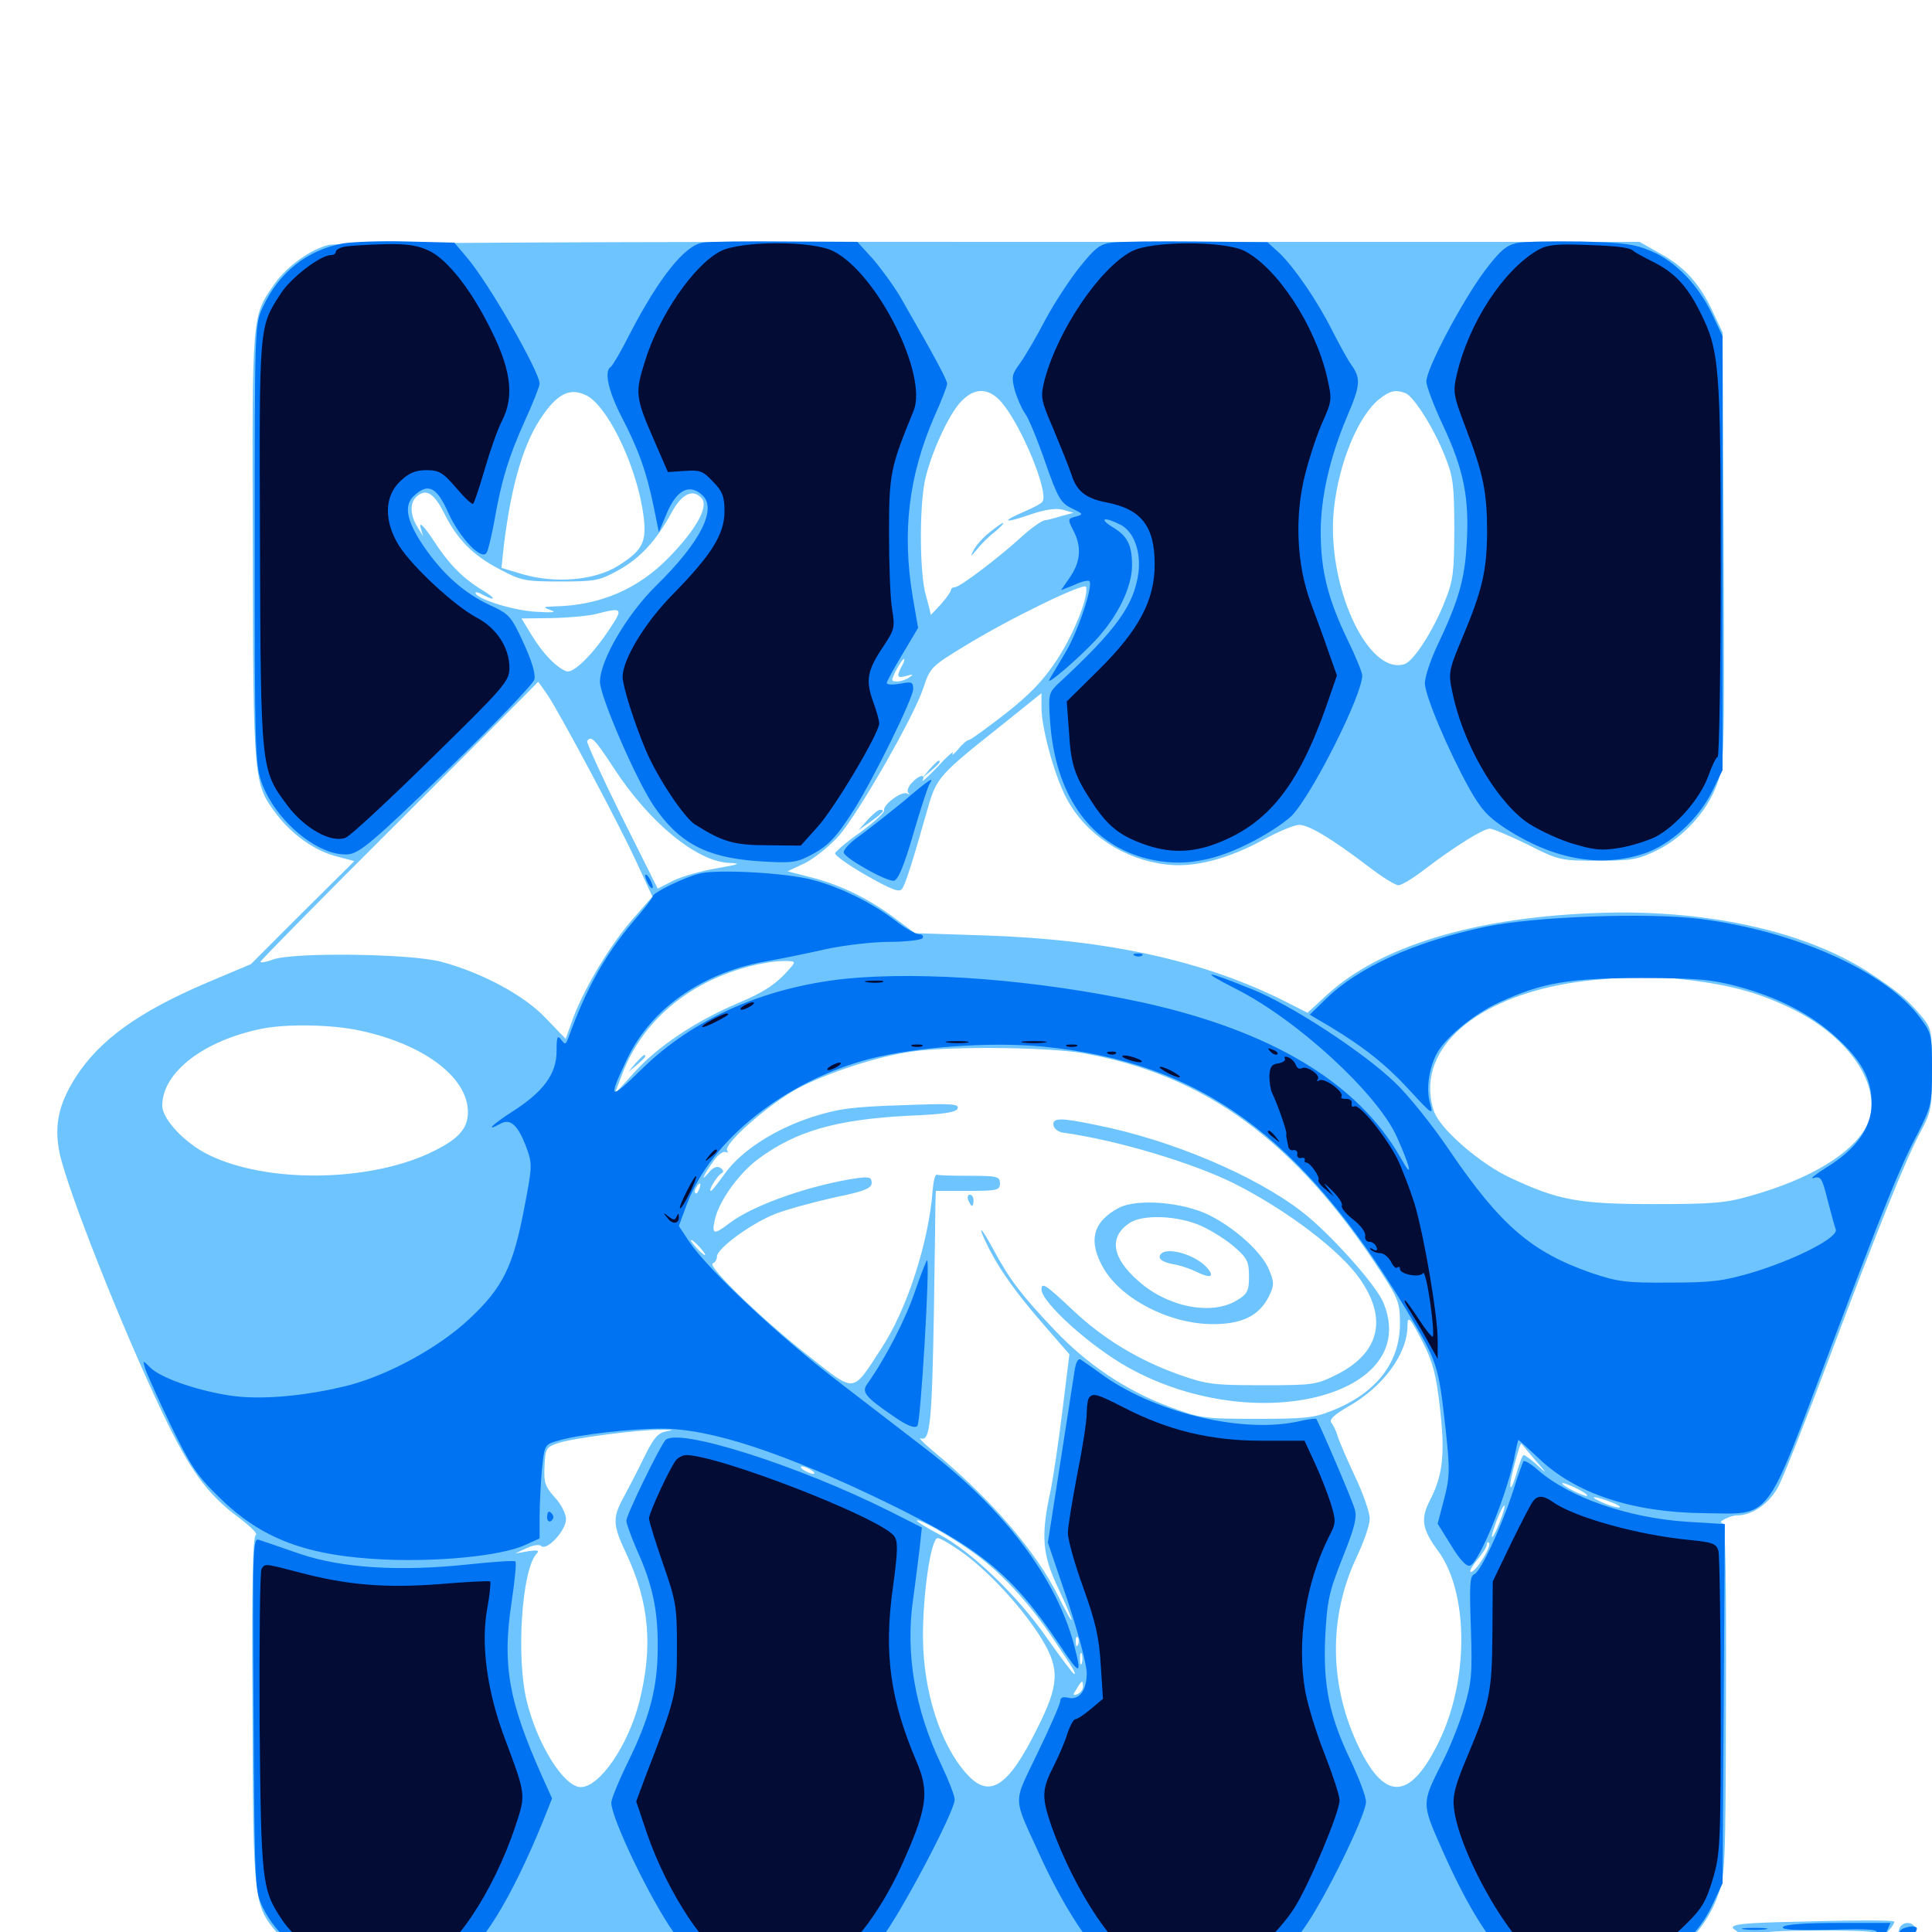 <svg xmlns="http://www.w3.org/2000/svg" viewBox="0 -1000 1000 1000">
	<path fill="#6dc4ff" d="M170.117 -873.242C160.547 -870.898 148.242 -861.914 141.992 -852.93C130.273 -835.938 130.469 -838.477 130.859 -716.992C131.055 -594.922 131.25 -594.336 143.164 -578.516C151.367 -567.773 163.281 -559.375 174.609 -556.641L183.398 -554.297L156.641 -527.734L129.883 -500.977L107.227 -491.406C71.875 -476.367 51.562 -461.719 39.258 -442.578C30.273 -428.516 27.93 -417.383 30.859 -403.125C34.961 -383.984 63.281 -312.305 84.18 -268.555C98.047 -239.453 107.031 -226.953 122.852 -215.039C129.492 -210.156 133.789 -205.859 132.422 -205.469C130.859 -204.883 130.273 -181.055 130.664 -114.844C131.055 -15.43 131.25 -13.867 143.75 0.781C147.461 5.078 155.078 10.938 160.742 13.867L171.094 18.75L512.695 18.359L854.492 17.773L862.5 13.477C873.633 7.422 883.594 -4.297 888.672 -17.578C892.969 -28.906 893.164 -30.859 893.359 -120.508C893.555 -182.617 893.164 -211.719 891.602 -211.719C888.086 -211.719 895.312 -215.625 899.023 -215.625C907.227 -215.625 916.211 -222.07 920.703 -231.055C923.242 -235.938 934.766 -265.039 946.289 -295.703C971.875 -363.867 986.719 -400.781 994.336 -414.648C999.609 -424.609 1000 -426.758 1000 -446.289C1000 -466.406 999.805 -467.578 994.727 -473.828C987.109 -482.812 983.203 -486.133 968.555 -495.898C934.961 -518.164 882.031 -529.883 824.219 -527.344C762.109 -524.805 713.867 -509.961 686.719 -484.961L676.758 -475.781L665.625 -481.445C623.438 -502.734 573.633 -513.672 509.766 -515.82L473.633 -516.992L463.867 -524.219C450.195 -534.57 435.547 -541.797 420.508 -545.703L407.617 -549.023L416.797 -553.32C421.68 -555.859 429.492 -562.109 434.18 -567.383C444.531 -579.297 473.242 -629.492 477.93 -643.945C481.445 -654.492 482.031 -655.078 499.023 -665.43C522.461 -679.883 561.328 -698.633 562.109 -696.289C563.672 -691.602 556.055 -672.266 547.266 -658.789C540.234 -648.047 533.398 -640.82 520.508 -630.664C510.938 -623.242 502.344 -616.992 501.562 -616.992C500.586 -616.992 498.047 -614.844 495.898 -612.109C493.555 -609.375 492.383 -608.594 493.164 -610.156C493.945 -611.719 490.43 -608.789 485.547 -603.32C480.469 -598.047 476.758 -594.727 477.539 -596.094C479.297 -599.609 475.586 -598.828 472.07 -594.922C470.117 -592.969 469.336 -590.625 470.117 -589.648C471.094 -588.867 470.703 -588.672 469.531 -589.258C466.797 -590.82 456.836 -583.398 457.617 -580.469C457.812 -579.297 452.344 -574.414 445.508 -569.336C438.477 -564.453 432.617 -559.375 432.227 -558.398C432.031 -557.227 439.258 -552.148 448.438 -546.875C461.914 -539.258 465.625 -537.891 466.992 -540.039C468.75 -542.773 472.07 -552.93 480.273 -581.836C484.766 -597.461 486.133 -599.023 518.164 -624.414L539.062 -641.211V-633.789C539.062 -622.852 546.094 -597.656 552.148 -586.523C562.109 -567.969 581.836 -555.078 603.711 -552.539C617.969 -550.781 635.352 -555.273 653.711 -565.234C661.523 -569.531 669.922 -573.047 672.461 -573.047C677.539 -573.047 689.453 -565.82 708.203 -551.562C715.234 -546.094 722.266 -541.797 723.828 -541.797C725.586 -541.797 731.836 -545.703 737.891 -550.391C752.734 -561.719 767.773 -571.094 771.094 -571.094C772.656 -571.094 781.445 -567.383 790.625 -562.891C806.836 -554.688 807.812 -554.492 826.953 -554.492C844.531 -554.492 847.852 -555.078 857.812 -559.961C871.484 -566.797 883.398 -579.688 888.672 -593.945C892.578 -604.492 892.578 -607.812 892.188 -716.406L891.602 -827.93L886.523 -838.672C879.883 -853.125 871.68 -862.109 858.984 -868.945L848.633 -874.805H512.695C323.633 -875 173.828 -874.219 170.117 -873.242ZM303.125 -795.508C313.672 -790.82 328.125 -761.914 332.422 -737.305C335.352 -720.117 333.594 -715.625 319.727 -707.031C307.812 -699.609 287.5 -697.852 270.703 -702.734L259.57 -706.055L260.742 -717.188C264.648 -749.609 271.289 -771.875 281.445 -785.742C289.062 -796.484 295.312 -799.219 303.125 -795.508ZM518.555 -791.602C528.906 -779.297 542.773 -745.508 539.648 -740.43C539.062 -739.453 534.766 -737.109 530.078 -735.156C517.773 -729.883 519.531 -728.906 533.008 -733.594C541.016 -736.328 546.484 -737.109 550.195 -736.133L555.664 -734.57L549.805 -733.008C546.68 -732.031 542.383 -730.859 540.625 -730.664C538.867 -730.273 533.594 -726.562 528.906 -722.266C517.188 -711.523 496.875 -696.094 494.336 -696.094C493.164 -696.094 492.188 -695.312 492.188 -694.531C492.188 -693.75 489.844 -690.43 486.914 -687.109C483.789 -683.789 481.641 -681.445 481.641 -681.836C481.836 -682.227 480.664 -686.719 479.297 -691.602C475.977 -702.539 475.781 -736.719 478.711 -751.172C481.641 -764.844 491.016 -785.547 497.461 -792.188C504.492 -799.609 511.914 -799.414 518.555 -791.602ZM727.539 -796.484C731.836 -794.727 742.578 -777.734 748.047 -763.477C752.148 -753.32 752.734 -748.438 752.734 -726.367C752.734 -704.297 752.148 -699.414 748.047 -689.258C742.188 -674.023 731.641 -657.617 726.953 -656.25C707.812 -650.195 686.328 -697.656 690.43 -736.523C692.969 -760.547 703.125 -784.961 714.062 -793.555C719.531 -797.852 722.266 -798.438 727.539 -796.484ZM229.688 -734.766C236.523 -720.898 244.727 -712.5 258.789 -705.273C269.727 -699.414 271.875 -699.023 290.039 -699.023C308.008 -699.023 310.352 -699.414 320.117 -704.883C331.445 -711.133 339.648 -720.117 347.656 -734.766C352.93 -744.531 358.789 -747.266 363.281 -741.992C366.797 -737.695 360.352 -725.977 346.289 -711.523C330.273 -695.117 310.938 -686.719 287.305 -686.133C280.859 -685.938 280.664 -685.742 285.156 -684.18C288.477 -683.008 285.938 -682.812 276.758 -683.398C264.844 -684.18 246.094 -690.234 246.094 -693.164C246.094 -693.75 247.852 -693.359 249.805 -692.188C256.836 -688.477 256.836 -690.234 250 -694.336C239.648 -700.586 232.617 -707.617 224.219 -720.508C219.727 -727.344 216.992 -730.078 217.578 -727.344L218.945 -722.461L216.016 -727.344C212.305 -733.203 212.109 -739.453 215.234 -742.578C220.117 -747.461 224.414 -745.117 229.688 -734.766ZM316.016 -675.195C306.836 -661.133 296.875 -651.367 293.164 -652.539C288.086 -654.492 281.445 -661.133 275.391 -670.898L269.922 -679.883L285.742 -680.078C294.531 -680.273 304.883 -681.25 308.594 -682.227C322.07 -685.742 322.656 -685.156 316.016 -675.195ZM466.797 -655.273C463.867 -649.609 464.258 -648.828 469.336 -650.195C472.656 -651.172 473.047 -650.977 470.703 -649.414C469.141 -648.242 466.211 -647.266 464.258 -647.266C461.133 -647.266 461.133 -647.656 463.867 -653.125C465.625 -656.445 467.383 -658.984 467.969 -658.984C468.359 -658.984 467.969 -657.227 466.797 -655.273ZM283.594 -640.039C290.82 -628.906 319.922 -574.414 329.297 -554.102L337.695 -535.938L327.93 -524.805C316.211 -511.523 302.93 -489.453 296.875 -473.633L292.773 -462.305L282.617 -472.852C271.484 -484.766 249.609 -496.484 228.516 -502.148C212.891 -506.445 151.562 -507.227 141.211 -503.32C137.695 -501.953 134.766 -501.562 134.766 -502.148C134.766 -502.734 166.992 -535.547 206.641 -575C246.094 -614.453 278.516 -646.875 278.516 -647.07C278.711 -647.07 280.859 -643.945 283.594 -640.039ZM317.383 -602.93C335.938 -574.219 360.938 -553.711 377.93 -553.32C383.984 -553.125 382.422 -552.539 371.094 -550.586C362.891 -549.219 352.734 -546.289 348.438 -544.141L340.43 -540.039L321.68 -577.539C311.523 -598.047 303.516 -615.625 303.906 -616.406C305.859 -619.531 307.812 -617.578 317.383 -602.93ZM409.766 -499.805C402.344 -491.016 396.289 -486.719 381.25 -480.469C359.961 -471.289 340.625 -458.594 328.125 -444.727L318.164 -433.789L322.07 -444.141C332.422 -471.289 355.859 -491.211 387.109 -499.609C392.773 -501.172 400.781 -502.539 404.883 -502.539C411.328 -502.734 411.914 -502.344 409.766 -499.805ZM872.07 -492.969C895.898 -490.234 910.352 -486.133 927.344 -477.93C958.594 -462.695 975.586 -435.742 966.016 -416.992C958.594 -402.93 937.109 -389.844 906.836 -381.25C893.555 -377.344 886.914 -376.758 856.445 -376.758C816.992 -376.758 806.641 -378.711 781.641 -390.43C766.992 -397.266 747.852 -413.477 742.969 -423.047C741.406 -425.977 740.234 -432.031 740.234 -436.523C740.234 -465.234 774.609 -487.891 825.195 -492.773C850.195 -495.117 852.539 -495.117 872.07 -492.969ZM186.133 -466.602C219.336 -459.57 242.188 -442.383 242.188 -424.414C242.188 -415.43 236.914 -409.961 221.875 -402.93C189.453 -388.086 137.891 -387.695 108.203 -402.148C95.703 -408.203 83.984 -420.703 83.984 -427.734C83.984 -444.922 105.469 -461.523 135.742 -467.578C148.438 -470.117 171.875 -469.727 186.133 -466.602ZM560.547 -454.883C623.633 -443.75 670.703 -409.375 714.648 -341.797C723.828 -327.734 724.609 -325.586 724.609 -314.844C724.609 -294.727 712.305 -278.906 689.648 -269.922C680.078 -266.016 675.195 -265.625 650.391 -265.625C623.047 -265.625 621.484 -265.82 604.688 -272.07C582.617 -280.469 562.695 -293.75 545.703 -311.719C528.711 -329.688 522.852 -337.305 514.453 -352.734C507.227 -366.211 505.273 -366.992 511.914 -353.711C518.164 -341.602 526.367 -330.273 540.625 -313.867L553.516 -299.023L550 -270.508C548.047 -254.883 545.312 -235.938 543.75 -228.32C538.672 -205.078 539.453 -195.312 547.656 -178.125C551.562 -169.922 554.688 -162.5 554.688 -161.523C554.492 -160.742 551.562 -166.211 547.852 -173.633C536.328 -196.875 513.086 -224.023 482.422 -249.414C477.539 -253.516 475 -256.25 476.758 -255.469C481.445 -253.906 482.422 -264.453 483.398 -322.07C483.789 -349.023 484.18 -373.828 484.18 -377.344L484.375 -383.594H500.977C516.211 -383.594 517.578 -383.984 517.578 -387.5C517.578 -391.016 516.211 -391.406 501.953 -391.406C493.359 -391.406 485.742 -391.602 484.961 -391.992C483.984 -392.188 483.203 -388.867 482.812 -384.57C480.859 -357.422 469.531 -322.07 455.859 -301.562C441.016 -278.711 442.969 -278.906 418.945 -297.852C395.117 -316.406 365.625 -344.922 368.945 -346.094C370.117 -346.484 371.094 -348.047 371.094 -349.609C371.094 -353.906 389.453 -367.188 401.758 -371.875C408.008 -374.219 421.68 -377.93 432.227 -380.273C447.461 -383.398 451.172 -384.961 451.172 -387.695C451.172 -390.625 450 -391.016 443.945 -390.234C419.727 -386.719 390.039 -376.367 377.734 -366.992C369.531 -360.742 368.359 -360.938 369.922 -368.359C371.875 -377.93 382.227 -392.578 392.578 -400.195C412.109 -414.648 433.008 -420.508 469.531 -422.461C488.672 -423.242 495.117 -424.219 495.703 -426.367C496.484 -428.711 491.797 -428.906 466.602 -427.93C441.406 -427.148 433.984 -426.172 420.508 -421.875C401.172 -415.625 383.789 -404.492 375.195 -392.578C371.68 -387.695 368.555 -383.594 367.969 -383.594C366.406 -383.594 370.898 -391.016 373.242 -392.578C374.805 -393.359 374.609 -394.336 372.852 -395.508C371.094 -396.68 368.945 -395.703 366.602 -392.773C362.109 -387.5 364.453 -392.188 369.727 -399.609C371.875 -402.539 374.609 -404.297 375.586 -403.711C376.758 -403.125 376.953 -403.516 376.367 -404.492C374.219 -407.812 398.438 -428.906 413.086 -436.719C428.711 -444.922 454.688 -453.32 471.68 -455.664C491.602 -458.594 542.383 -458.008 560.547 -454.883ZM361.914 -384.57C361.328 -382.812 360.352 -381.836 359.961 -382.422C359.375 -383.008 359.57 -384.18 360.352 -385.352C362.109 -388.477 363.281 -387.891 361.914 -384.57ZM362.305 -354.297C364.258 -352.148 365.43 -350.391 364.844 -350.391C364.258 -350.391 362.305 -352.148 360.352 -354.297C358.398 -356.445 357.227 -358.203 357.812 -358.203C358.398 -358.203 360.352 -356.445 362.305 -354.297ZM736.523 -305.078C741.602 -295.312 743.359 -288.477 745.312 -271.289C748.047 -247.461 746.875 -236.328 740.039 -223.242C735.156 -213.672 736.133 -208.398 744.336 -197.266C760.156 -175.781 760.352 -131.055 745.117 -99.219C730.273 -68.359 717.188 -67.188 703.516 -95.312C687.891 -127.344 687.5 -162.891 702.148 -193.945C705.859 -201.758 708.984 -210.742 708.984 -213.867C708.984 -216.992 705.664 -226.758 701.367 -235.742C697.266 -244.531 693.164 -253.906 692.383 -256.641C691.602 -259.375 690.039 -262.5 689.062 -263.672C687.891 -265.234 690.625 -267.773 697.656 -271.875C715.82 -282.031 728.516 -299.219 728.516 -313.867C728.516 -319.531 730.078 -317.773 736.523 -305.078ZM345.117 -259.18C340.625 -258.398 338.477 -256.055 333.203 -245.312C329.688 -238.086 324.805 -228.711 322.461 -224.414C316.992 -214.258 317.188 -210.547 324.219 -195.703C336.133 -170.312 338.086 -147.656 330.859 -118.945C325 -96.289 310.352 -75 300.586 -75C291.797 -75 277.734 -97.656 272.461 -120.312C267.188 -142.969 270.117 -186.328 277.344 -195.312C279.492 -197.656 278.711 -197.852 273.242 -197.07L266.602 -195.898L272.461 -198.633C275.781 -200.195 279.102 -200.781 280.078 -199.805C283.008 -197.07 292.969 -207.812 292.969 -213.672C292.969 -216.406 290.43 -221.484 287.109 -225C282.031 -230.664 281.445 -232.812 281.836 -241.016C282.227 -250.195 282.617 -250.977 289.062 -253.125C296.875 -255.664 331.055 -260.156 342.773 -259.961C348.438 -259.961 349.023 -259.766 345.117 -259.18ZM360.742 -257.422C361.523 -258.008 360.352 -258.594 358.203 -258.398C356.055 -258.398 355.469 -257.812 357.031 -257.227C358.398 -256.641 360.156 -256.836 360.742 -257.422ZM374.023 -254.688C371.875 -255.664 368.359 -256.25 366.211 -256.25C363.086 -256.25 363.281 -255.859 367.188 -254.688C373.828 -252.539 378.906 -252.539 374.023 -254.688ZM384.18 -251.562C384.961 -252.148 383.789 -252.734 381.641 -252.539C379.492 -252.539 378.906 -251.953 380.469 -251.367C381.836 -250.781 383.594 -250.977 384.18 -251.562ZM794.922 -243.945C800.977 -236.914 801.172 -236.719 795.703 -241.602C792.578 -244.531 789.258 -246.875 788.672 -246.875C788.086 -246.875 786.523 -242.969 785.156 -238.086C782.031 -226.758 780.273 -227.93 783.203 -239.258C785.938 -250 787.109 -253.516 787.695 -252.539C787.891 -252.148 791.211 -248.242 794.922 -243.945ZM419.922 -239.062C421.484 -238.086 422.07 -237.109 420.898 -237.109C419.922 -237.109 417.578 -238.086 416.016 -239.062C414.453 -240.039 414.062 -241.016 415.039 -241.016C416.211 -241.016 418.359 -240.039 419.922 -239.062ZM821.484 -225.781C820.508 -225 808.594 -230.859 808.594 -232.227C808.594 -232.812 811.719 -231.641 815.43 -229.883C819.141 -228.125 821.875 -226.367 821.484 -225.781ZM455.078 -223.438C453.516 -224.414 451.367 -225.391 450.195 -225.391C449.219 -225.391 449.609 -224.414 451.172 -223.438C452.734 -222.461 455.078 -221.484 456.055 -221.484C457.227 -221.484 456.641 -222.461 455.078 -223.438ZM833.984 -222.461C837.695 -221.094 839.453 -219.727 837.891 -219.727C836.328 -219.727 832.422 -220.898 829.102 -222.461C821.484 -225.781 825 -225.977 833.984 -222.461ZM776.172 -211.914C774.414 -207.422 772.656 -204.102 772.266 -204.492C771.875 -204.883 773.047 -208.789 774.805 -213.281C776.562 -217.773 778.32 -221.094 778.711 -220.703C779.102 -220.312 777.93 -216.406 776.172 -211.914ZM847.07 -218.359C847.852 -218.945 846.68 -219.531 844.531 -219.336C842.383 -219.336 841.797 -218.75 843.359 -218.164C844.727 -217.578 846.484 -217.773 847.07 -218.359ZM858.008 -216.211C859.18 -216.797 857.812 -217.188 854.492 -217.188C851.367 -217.188 850.195 -216.797 852.148 -216.211C853.906 -215.82 856.641 -215.82 858.008 -216.211ZM872.656 -214.258C874.414 -214.844 872.461 -215.234 868.164 -215.039C863.867 -215.039 862.305 -214.648 864.844 -214.258C867.188 -213.867 870.703 -213.867 872.656 -214.258ZM503.125 -196.875C517.578 -186.719 532.227 -170.898 544.727 -152.344C556.055 -135.547 557.227 -133.594 555.859 -133.594C555.469 -133.594 549.219 -141.797 542.188 -151.758C527.148 -173.633 503.125 -196.68 486.719 -205.469C480.078 -208.984 474.609 -212.305 474.609 -212.891C474.609 -214.648 491.406 -205.273 503.125 -196.875ZM885.352 -212.305C886.523 -212.891 885.547 -213.281 882.812 -213.281C880.078 -213.281 879.102 -212.891 880.469 -212.305C881.641 -211.914 883.984 -211.914 885.352 -212.305ZM499.414 -195.508C513.086 -185.352 530.078 -166.602 539.258 -151.562C548.633 -136.133 548.242 -127.93 536.914 -105.469C521.68 -74.609 511.914 -68.555 500 -82.227C486.523 -97.461 477.93 -124.805 477.734 -152.148C477.539 -174.414 481.836 -203.906 485.352 -203.906C486.719 -203.906 492.969 -200.195 499.414 -195.508ZM767.578 -193.359C765.234 -189.453 762.5 -186.328 761.328 -186.328C760.352 -186.328 761.719 -189.062 764.453 -192.383C767.188 -195.703 769.531 -199.219 769.531 -200.391C769.531 -201.562 770.117 -202.148 770.703 -201.367C771.484 -200.781 769.922 -197.07 767.578 -193.359ZM165.43 -194.922C166.211 -195.508 165.039 -196.094 162.891 -195.898C160.742 -195.898 160.156 -195.312 161.719 -194.727C163.086 -194.141 164.844 -194.336 165.43 -194.922ZM174.414 -192.773C175.586 -193.359 174.609 -193.75 171.875 -193.75C169.141 -193.75 168.164 -193.359 169.531 -192.773C170.703 -192.383 173.047 -192.383 174.414 -192.773ZM252.539 -192.773C253.711 -193.359 252.734 -193.75 250 -193.75C247.266 -193.75 246.289 -193.359 247.656 -192.773C248.828 -192.383 251.172 -192.383 252.539 -192.773ZM188.086 -190.82C189.258 -191.406 187.891 -191.797 184.57 -191.797C181.445 -191.797 180.273 -191.406 182.227 -190.82C183.984 -190.43 186.719 -190.43 188.086 -190.82ZM236.914 -190.82C238.086 -191.406 236.719 -191.797 233.398 -191.797C230.273 -191.797 229.102 -191.406 231.055 -190.82C232.812 -190.43 235.547 -190.43 236.914 -190.82ZM211.523 -188.867C212.695 -189.453 211.719 -189.844 208.984 -189.844C206.25 -189.844 205.273 -189.453 206.641 -188.867C207.812 -188.477 210.156 -188.477 211.523 -188.867ZM558.008 -148.828C557.422 -147.266 556.836 -147.852 556.836 -150C556.641 -152.148 557.227 -153.32 557.812 -152.539C558.398 -151.953 558.594 -150.195 558.008 -148.828ZM559.961 -139.062C559.375 -137.695 558.984 -138.672 558.984 -141.406C558.984 -144.141 559.375 -145.117 559.961 -143.945C560.352 -142.578 560.352 -140.234 559.961 -139.062ZM560.547 -126.953C560.547 -125.391 559.18 -123.828 557.617 -123.047C555.273 -122.266 555.078 -122.656 557.227 -125.781C559.961 -130.469 560.547 -130.664 560.547 -126.953ZM511.914 -724.219C508.398 -721.484 504.883 -717.188 503.711 -714.844C502.148 -711.523 502.344 -711.719 505.664 -715.625C507.812 -718.359 511.914 -722.461 515.039 -724.805C517.969 -727.344 519.922 -729.297 519.141 -729.297C518.555 -729.297 515.234 -726.953 511.914 -724.219ZM328.906 -449.609L325.195 -445.117L329.688 -448.828C333.789 -452.344 334.961 -453.906 333.398 -453.906C333.008 -453.906 331.055 -451.953 328.906 -449.609ZM545.312 -417.383C545.703 -415.625 548.047 -413.867 550.781 -413.672C578.516 -409.766 617.578 -398.047 639.062 -387.305C666.406 -373.438 693.945 -352.539 704.102 -337.695C718.164 -317.383 714.062 -300 692.578 -288.867C681.25 -283.203 680.273 -283.008 653.516 -283.008C628.32 -283.008 624.609 -283.398 610.352 -288.477C589.453 -295.898 570.898 -307.031 554.883 -322.266C541.406 -334.961 539.062 -336.523 539.062 -332.617C539.062 -325.977 564.258 -303.125 583.984 -292.188C649.805 -255.469 736.133 -277.539 716.016 -325.781C712.305 -334.961 687.891 -362.109 673.828 -372.852C649.609 -391.602 606.25 -409.961 567.969 -417.578C548.438 -421.68 544.531 -421.484 545.312 -417.383ZM501.172 -378.711C501.953 -377.148 502.734 -375.781 503.125 -375.781C503.516 -375.781 503.906 -377.148 503.906 -378.711C503.906 -380.273 503.125 -381.641 501.953 -381.641C500.977 -381.641 500.586 -380.273 501.172 -378.711ZM579.102 -374.805C565.43 -367.578 563.086 -357.422 571.289 -343.359C580.664 -327.539 605.078 -314.844 627.148 -314.648C642.383 -314.453 651.562 -318.75 656.641 -328.711C659.57 -334.766 659.57 -336.133 657.031 -342.383C653.516 -351.562 639.258 -364.453 625.781 -371.094C611.914 -377.93 588.281 -379.688 579.102 -374.805ZM622.266 -365.234C627.734 -362.695 635.352 -357.812 639.258 -354.297C645.508 -348.828 646.484 -346.875 646.484 -339.453C646.484 -331.836 645.703 -330.273 640.234 -326.953C627.148 -318.945 604.297 -323.438 589.258 -336.914C575.586 -348.828 573.828 -359.57 584.375 -366.797C591.211 -371.68 610.156 -370.898 622.266 -365.234ZM600.586 -350.586C599.219 -348.242 601.953 -346.484 608.984 -345.312C611.914 -344.727 616.797 -342.969 619.922 -341.406C626.562 -338.281 628.711 -339.062 625 -343.555C619.141 -350.586 603.516 -355.078 600.586 -350.586ZM481.25 -601.953L477.539 -597.461L482.031 -601.172C486.133 -604.688 487.305 -606.25 485.742 -606.25C485.352 -606.25 483.398 -604.297 481.25 -601.953ZM449.023 -575.586L444.336 -570.312L450.781 -574.805C457.031 -579.297 458.398 -580.859 455.469 -580.859C454.492 -580.859 451.758 -578.516 449.023 -575.586ZM919.922 -5.078C899.414 -4.492 893.945 -3.516 898.242 -0.977C900.195 0.195 899.805 1.953 896.68 7.227C891.406 16.016 891.602 18.75 897.461 18.75C900.781 18.75 903.125 16.992 905.273 12.891C907.227 9.18 909.766 7.031 912.5 7.031C916.406 7.031 916.406 7.227 913.281 10.742C908.398 16.211 910.742 18.359 921.289 17.969C928.906 17.773 930.664 16.992 930.469 14.258C930.273 12.5 930.859 10.938 931.836 10.938C932.812 10.938 933.594 12.695 933.594 14.844C933.594 18.359 934.961 18.75 949.219 18.945C957.812 19.141 965.82 19.336 966.992 19.531C968.164 19.727 970.508 15.82 972.07 10.938C973.633 6.055 976.172 0.781 977.734 -0.977C979.297 -2.539 980.469 -4.492 980.469 -5.273C980.469 -6.25 961.719 -6.25 919.922 -5.078ZM903.125 7.812C901.172 11.719 899.023 14.844 898.047 14.844C897.07 14.844 898.242 11.328 900.391 6.836C905.469 -2.93 907.812 -2.148 903.125 7.812ZM971.289 1.367C968.75 3.906 924.023 4.688 920.117 2.344C918.945 1.562 916.211 1.562 914.062 2.148C911.914 2.93 910.156 2.539 910.156 1.367C910.156 0 920.703 -0.781 941.797 -0.781C965.43 -0.781 972.852 -0.195 971.289 1.367ZM967.188 12.109C966.406 16.406 966.016 16.797 964.453 14.062C962.695 10.938 963.867 7.031 966.602 7.031C967.578 7.031 967.773 9.375 967.188 12.109ZM921.875 10.742C921.875 8.594 919.727 8.594 916.211 10.742C914.453 11.914 914.258 12.891 915.82 13.672C918.359 15.234 921.875 13.477 921.875 10.742ZM927.734 13.086C927.734 12.109 926.953 10.547 925.781 9.961C924.805 9.375 923.828 9.57 923.828 10.742C923.828 11.719 924.805 13.281 925.781 13.867C926.953 14.453 927.734 14.258 927.734 13.086ZM945.312 11.914C945.312 8.398 945.312 8.398 940.625 11.914C936.914 14.844 936.914 14.844 941.016 14.844C943.555 14.844 945.312 13.672 945.312 11.914ZM983.008 -1.367C982.617 0.586 980.273 7.031 977.93 12.891C974.609 21.094 972.461 23.828 969.141 24.219C962.695 25.195 965.039 29.492 971.875 29.492C976.953 29.492 978.32 27.93 984.961 15.234C989.062 7.422 991.992 -0.391 991.406 -1.953C989.844 -5.859 984.18 -5.469 983.008 -1.367ZM995.117 10.938C994.531 11.914 994.922 12.891 995.898 12.891C997.07 12.891 998.047 11.914 998.047 10.938C998.047 9.766 997.656 8.984 997.266 8.984C996.68 8.984 995.703 9.766 995.117 10.938ZM987.305 20.703C987.891 21.68 991.016 22.656 994.336 22.656C997.461 22.656 1000 21.68 1000 20.703C1000 19.531 996.875 18.75 992.969 18.75C988.867 18.75 986.523 19.531 987.305 20.703Z"/>
	<path fill="#0073f3" d="M177.539 -874.023C158.789 -870.508 144.336 -858.984 135.938 -840.82C131.836 -832.031 131.836 -829.688 131.836 -718.555C131.836 -614.062 132.031 -604.492 135.352 -595.117C142.383 -575.195 165.039 -556.445 180.273 -557.812C186.133 -558.398 193.164 -564.258 231.25 -601.172C255.469 -624.609 275.977 -645.898 276.562 -648.242C277.344 -651.172 275.195 -658.008 270.898 -667.383C264.648 -681.055 263.477 -682.227 253.711 -686.719C239.844 -693.164 228.711 -703.32 218.945 -717.773C210.156 -730.859 208.984 -738.672 214.453 -743.555C221.68 -750.195 226.172 -747.852 232.031 -734.57C238.086 -721.289 249.609 -709.375 251.953 -714.062C252.734 -715.43 254.492 -722.852 255.859 -730.273C259.375 -750.781 263.281 -763.672 271.68 -782.227C275.977 -791.602 279.297 -800.195 279.297 -801.367C279.297 -807.617 252.734 -853.906 241.602 -866.797L235.156 -874.414L210.742 -875C197.461 -875.391 182.422 -874.805 177.539 -874.023ZM363.867 -874.414C354.492 -873.242 341.016 -856.055 326.172 -827.539C321.68 -818.555 317.188 -810.938 316.211 -810.156C312.5 -808.008 314.844 -797.461 322.07 -783.594C330.469 -767.383 334.766 -755.469 338.477 -737.109L341.016 -724.609L345.312 -734.766C350.391 -746.484 356.836 -749.805 363.477 -743.75C371.289 -736.719 362.695 -719.531 339.844 -697.07C324.609 -682.227 310.547 -658.203 310.547 -647.07C310.547 -639.648 329.102 -596.68 338.281 -583.008C351.367 -563.672 365.43 -556.25 391.797 -554.297C409.18 -553.125 412.109 -553.516 418.945 -557.031C428.32 -561.719 432.812 -566.406 441.992 -580.859C452.344 -597.266 472.656 -638.672 472.656 -643.359C472.656 -647.07 471.875 -647.266 465.82 -646.094C462.109 -645.508 458.984 -645.508 458.984 -646.484C458.984 -647.266 462.695 -654.102 467.188 -661.523L475.195 -675L472.461 -690.82C466.797 -724.609 470.312 -753.711 483.594 -784.375C487.305 -792.578 490.234 -800.195 490.234 -801.367C490.234 -803.32 483.984 -815.039 466.016 -846.289C462.695 -851.953 456.25 -860.742 451.953 -865.82L443.75 -874.805L407.031 -875C386.719 -875.195 367.383 -875 363.867 -874.414ZM575.586 -874.414C569.531 -873.828 566.797 -871.68 558.984 -861.914C553.906 -855.664 545.703 -843.164 541.016 -834.375C536.328 -825.391 530.469 -815.43 527.93 -811.914C523.828 -806.445 523.438 -804.883 525.195 -798.242C526.367 -794.141 528.711 -788.672 530.469 -786.133C532.422 -783.594 537.109 -772.07 541.016 -760.742C547.461 -742.383 549.023 -739.648 554.688 -736.914C560.742 -733.984 560.938 -733.789 556.836 -732.617C552.734 -731.641 552.539 -731.25 555.469 -725.586C559.961 -717.188 559.375 -709.375 553.906 -701.367L549.219 -694.531L556.055 -697.266C559.766 -699.023 563.281 -699.805 563.867 -699.219C566.016 -697.07 558.008 -673.047 551.367 -662.109C547.461 -655.469 543.75 -649.414 543.164 -648.242C541.211 -644.531 557.812 -658.789 566.992 -668.555C578.516 -680.859 585.938 -696.094 585.938 -707.422C585.938 -717.969 583.594 -722.656 575.586 -727.344C568.359 -731.836 571.875 -732.617 580.078 -728.32C586.914 -724.805 590.625 -714.453 589.258 -703.516C586.914 -686.719 578.125 -674.219 547.266 -645.703C542.773 -641.211 542.578 -640.234 543.555 -626.172C546.289 -589.258 563.281 -564.453 591.211 -556.25C608.984 -551.172 625.586 -553.125 645.703 -563.086C654.883 -567.578 665.039 -574.219 668.555 -577.734C678.906 -588.281 705.078 -640.039 705.078 -650.391C705.078 -651.953 701.562 -660.547 697.266 -669.336C687.305 -690.039 683.594 -704.883 683.594 -724.609C683.594 -742.578 688.281 -763.086 697.07 -783.984C704.102 -800.391 704.492 -803.906 699.609 -810.938C697.461 -813.867 693.164 -821.875 689.648 -828.711C681.836 -844.336 670.117 -861.328 662.305 -868.945L656.055 -874.609L619.531 -875C599.414 -875.195 579.688 -875 575.586 -874.414ZM785.156 -874.219C779.688 -873.047 776.367 -870.312 768.164 -859.375C756.641 -843.75 738.281 -809.18 738.281 -802.539C738.281 -800.195 742.188 -789.844 746.875 -779.883C757.617 -757.031 760.547 -742.383 759.18 -718.945C758.203 -700 754.883 -688.867 743.945 -665.82C740.43 -658.398 737.5 -649.609 737.5 -646.289C737.695 -639.648 749.609 -611.523 760.547 -591.797C766.602 -581.055 770.117 -577.148 779.688 -570.898C804.297 -555.078 828.516 -550.781 850.977 -558.203C864.453 -562.695 879.102 -575.977 886.133 -590.234L891.602 -601.367V-713.672V-825.977L886.328 -837.109C879.297 -852.148 867.383 -864.648 854.883 -869.922C846.289 -873.633 840.625 -874.414 818.359 -875C803.906 -875.195 788.867 -875 785.156 -874.219ZM467.578 -585.156C460.156 -579.102 450 -571.094 444.922 -567.383C439.844 -563.867 436.328 -559.961 436.719 -558.594C438.086 -555.273 459.18 -543.555 462.695 -544.141C464.844 -544.531 467.969 -551.953 472.656 -568.164C476.367 -581.055 480.273 -592.773 481.055 -594.141C483.984 -598.438 481.055 -596.68 467.578 -585.156ZM362.109 -547.852C354.102 -545.898 337.891 -537.891 337.891 -536.133C337.891 -535.352 333.398 -529.492 327.93 -523.242C313.281 -505.859 303.516 -488.672 294.141 -462.695C292.773 -459.18 292.383 -459.18 290.43 -461.914C288.477 -464.453 288.086 -463.281 288.086 -455.859C288.086 -444.141 281.25 -434.766 264.844 -424.414C254.297 -417.578 250.781 -413.867 259.375 -418.555C264.258 -421.094 268.164 -417.383 272.266 -406.641C275.586 -397.656 275.586 -396.68 271.484 -375.391C265.625 -344.336 260.352 -333.594 242.773 -317.188C227.148 -302.539 201.367 -288.477 180.664 -283.008C158.398 -277.344 134.57 -275.195 118.555 -277.734C101.172 -280.469 83.008 -286.914 77.734 -292.188C73.828 -296.094 73.828 -296.094 75.195 -291.406C75.977 -289.062 81.836 -275.977 88.281 -262.5C98.438 -241.602 101.953 -236.133 113.281 -225.195C135.352 -203.32 158.984 -194.531 199.609 -192.773C228.125 -191.602 258.594 -194.727 271.094 -200L279.297 -203.711V-215.039C279.297 -221.289 279.883 -232.227 280.469 -239.258C281.836 -252.148 281.836 -252.344 288.867 -254.297C298.828 -257.422 326.758 -260.547 342.383 -260.547C367.773 -260.547 405.273 -248.242 458.594 -222.461C507.422 -198.633 523.828 -185.352 548.438 -148.633C559.18 -132.422 560.156 -132.422 555.859 -148.828C546.68 -183.203 519.922 -218.555 480.273 -249.219C472.266 -255.469 451.758 -271.094 434.57 -284.375C402.539 -308.789 366.211 -343.164 356.641 -357.422L351.367 -365.43L355.469 -376.562C367.969 -409.961 406.25 -440.43 450.195 -451.953C474.609 -458.203 513.281 -460.938 540.625 -458.203C621.289 -450 673.242 -412.305 727.539 -322.656C744.141 -295.117 744.531 -293.75 748.242 -260.352C750.586 -239.062 750.391 -235.352 747.461 -224.023L744.141 -211.328L751.172 -200C755.664 -192.578 759.18 -188.867 760.938 -189.648C765.82 -191.406 780.859 -228.516 784.18 -247.461C784.961 -251.367 785.742 -254.688 785.938 -254.688C786.133 -254.688 790.625 -250.586 796.094 -245.508C815.234 -226.953 844.727 -217.188 881.836 -216.797C917.578 -216.406 912.891 -210.547 947.266 -301.562C975.195 -375.586 983.203 -395.508 992.383 -412.891C999.609 -427.148 1000 -428.516 1000 -446.289C1000 -464.062 999.805 -465.234 993.945 -473.047C976.367 -497.07 929.297 -518.164 879.688 -524.414C852.539 -527.734 793.75 -525.586 768.945 -520.312C732.031 -512.5 703.125 -499.414 686.133 -482.812L677.93 -474.805L688.867 -468.359C706.836 -457.422 717.969 -448.438 730.273 -434.961C741.211 -423.047 741.992 -422.656 740.234 -428.711C738.086 -435.938 739.453 -446.289 743.359 -454.102C747.461 -462.5 763.281 -475.586 776.562 -481.445C798.633 -491.406 811.914 -493.75 849.609 -493.75C878.711 -493.75 886.133 -492.969 899.414 -489.453C920.898 -483.594 937.305 -475 950.195 -463.281C963.672 -450.977 968.75 -441.602 968.75 -428.711C968.75 -416.406 960.742 -405.078 945.312 -395.703C939.453 -391.992 936.523 -389.648 938.672 -390.234C942.383 -391.406 943.164 -390.234 945.898 -379.102C947.656 -372.266 949.609 -365.234 950.195 -363.672C951.758 -359.57 929.688 -348.242 907.227 -341.406C891.992 -336.914 886.133 -336.133 864.258 -336.133C841.602 -335.938 837.305 -336.523 823.438 -341.211C792.773 -351.953 776.758 -365.625 750.391 -404.297C741.602 -417.383 728.906 -433.203 722.07 -439.648C705.664 -455.469 668.164 -479.883 648.242 -487.891C623.047 -498.047 620.312 -498.047 639.844 -488.086C671.484 -472.07 712.5 -434.375 722.852 -411.914C730.469 -394.922 731.641 -388.672 724.805 -400.977C702.734 -439.648 657.812 -466.602 590.82 -481.25C537.109 -492.773 478.125 -497.461 437.305 -493.359C395.312 -488.867 358.789 -472.656 332.422 -446.875C315.234 -430.078 314.453 -430.469 324.609 -451.953C336.914 -477.734 362.891 -496.094 395.117 -502.148C403.906 -503.711 418.555 -506.641 427.734 -508.789C436.914 -510.742 451.758 -512.5 460.352 -512.5C469.141 -512.5 476.953 -513.477 477.539 -514.453C478.125 -515.625 477.344 -516.406 475.781 -516.406C474.023 -516.406 468.555 -519.531 463.477 -523.438C451.562 -532.617 434.961 -540.82 420.703 -544.531C407.422 -548.242 371.094 -550.195 362.109 -547.852ZM333.984 -546.68C333.984 -545.703 334.961 -543.359 335.938 -541.797C336.914 -540.234 337.891 -539.844 337.891 -540.82C337.891 -541.992 336.914 -544.141 335.938 -545.703C334.961 -547.266 333.984 -547.852 333.984 -546.68ZM587.5 -505.273C585.938 -505.859 586.523 -506.445 588.672 -506.445C590.82 -506.641 591.992 -506.055 591.211 -505.469C590.625 -504.883 588.867 -504.688 587.5 -505.273ZM473.633 -331.641C468.945 -317.578 458.203 -296.68 448.828 -283.594C445.898 -279.492 447.852 -276.953 462.109 -267.188C469.336 -262.109 473.438 -260.547 474.805 -261.914C476.562 -263.672 481.445 -346.094 479.883 -347.656C479.688 -348.047 476.758 -340.82 473.633 -331.641ZM555.859 -288.281C555.078 -283.203 551.758 -261.719 548.438 -240.43L542.383 -201.562L552.539 -171.68C558.008 -155.273 562.5 -138.281 562.5 -133.984C562.5 -125 558.594 -119.727 552.734 -121.289C550.195 -121.875 548.828 -121.289 548.828 -119.727C548.828 -118.164 543.555 -106.055 537.109 -92.773C524.023 -65.234 523.828 -71.484 539.062 -37.891C549.219 -16.016 561.523 3.711 570.117 11.914L576.367 17.773H615.82C661.523 17.773 660.742 17.969 674.805 -1.758C685.547 -16.602 707.031 -60.547 707.031 -67.383C707.031 -70.117 703.516 -79.297 699.414 -88.086C688.086 -111.523 684.766 -127.344 685.938 -152.734C686.914 -171.68 687.891 -175.977 694.922 -193.75C701.172 -209.375 702.539 -214.648 701.172 -218.945C699.609 -224.414 682.422 -264.258 681.25 -265.625C680.859 -265.82 677.148 -265.43 672.852 -264.453C644.531 -257.812 599.609 -268.164 571.875 -287.5C566.211 -291.602 560.547 -295.508 559.375 -296.289C557.812 -297.07 556.641 -294.531 555.859 -288.281ZM344.336 -254.492C340.82 -250 324.219 -215.82 324.219 -212.891C324.219 -211.328 326.758 -204.492 329.688 -197.656C337.695 -180.078 340.625 -166.406 340.43 -147.266C340.43 -126.758 336.328 -110.938 325 -87.891C320.312 -78.32 316.406 -68.75 316.406 -66.992C316.406 -58.789 336.719 -16.602 348.828 0.391C361.133 17.773 364.062 18.75 403.711 18.555C421.68 18.359 438.672 17.773 441.406 16.992C444.141 16.211 450.391 10.352 455.664 4.102C465.43 -8.008 494.141 -62.305 494.141 -68.555C494.141 -70.508 491.016 -78.516 487.305 -86.328C473.438 -115.43 468.555 -144.141 472.656 -172.656C473.828 -180.664 475.195 -192.383 475.977 -198.438L477.148 -209.375L460.938 -217.578C413.086 -241.602 350.195 -261.523 344.336 -254.492ZM788.477 -243.555C788.086 -242.773 785.547 -235.938 783.203 -228.32C776.953 -209.18 766.406 -186.523 763.086 -185.156C760.742 -184.375 760.547 -179.297 761.328 -157.422C762.109 -133.594 761.719 -129.102 757.812 -116.016C755.469 -108.008 750.391 -95.312 746.484 -87.695C735.742 -66.406 735.742 -66.797 746.289 -42.969C758.008 -16.406 768.945 1.953 778.32 10.938L785.352 17.773H817.969C846.875 17.773 851.562 17.383 859.375 13.672C871.094 8.203 880.469 -1.367 886.523 -14.453L891.602 -25.195L892.188 -118.164L892.773 -211.133L873.633 -212.305C842.773 -214.258 812.5 -224.805 796.094 -239.062C792.383 -242.383 789.062 -244.336 788.477 -243.555ZM283.203 -214.453C283.203 -212.891 284.18 -212.109 285.156 -212.695C286.328 -213.477 286.719 -214.844 286.133 -215.82C284.375 -218.555 283.203 -217.969 283.203 -214.453ZM131.25 -112.891C131.836 -21.875 131.836 -21.289 136.328 -12.109C142.578 0.586 155.664 11.914 168.164 15.625C183.008 20.117 226.367 19.922 235.742 15.43C248.242 9.57 264.453 -16.602 281.25 -57.812L285.742 -69.141L280.273 -81.25C263.281 -119.531 259.961 -138.086 264.648 -169.727C266.406 -181.25 267.383 -191.211 266.797 -191.797C266.211 -192.383 255.078 -191.602 242.188 -190.234C207.227 -186.523 177.148 -188.281 155.273 -195.703C145.508 -199.023 136.133 -202.344 134.18 -202.93C130.859 -204.297 130.664 -200.195 131.25 -112.891ZM922.852 -2.539C921.875 -1.172 929.492 -0.781 947.07 -1.172C969.336 -1.758 972.461 -1.367 971.484 1.172C968.75 7.812 966.602 17.188 967.578 18.164C968.164 18.75 969.141 17.578 969.727 15.625C970.508 13.672 972.656 8.203 974.805 3.516L978.516 -4.688H951.172C934.18 -4.688 923.633 -3.906 922.852 -2.539ZM902.93 -1.367C899.805 -1.758 902.344 -2.148 908.203 -2.148C914.062 -2.148 916.602 -1.758 913.672 -1.367C910.547 -0.977 905.859 -0.977 902.93 -1.367ZM983.398 -0.391C982.812 0.977 980.859 7.031 978.906 12.891C976.367 20.117 973.633 24.414 970.508 25.977L965.82 28.516H970.898C973.828 28.516 977.148 27.344 978.32 25.781C980.664 23.047 992.188 0 992.188 -1.758C992.188 -3.906 984.18 -2.539 983.398 -0.391ZM896.484 8.789C894.336 13.281 893.164 16.797 894.141 16.797C895.898 16.797 902.734 2.734 901.367 1.562C900.977 1.172 898.828 4.297 896.484 8.789ZM902.93 9.18C900.195 14.062 899.609 16.797 901.172 16.797C902.344 16.797 904.492 14.062 905.664 10.938C907.422 6.055 908.984 5.078 914.258 5.078C921.68 5.078 921.289 4.102 913.086 2.539C907.812 1.562 906.836 2.148 902.93 9.18ZM923.047 6.055C921.289 10.938 921.68 12.305 923.828 8.984C925.586 6.445 925.977 6.445 927.93 8.984C929.492 11.523 929.883 11.328 929.297 8.203C928.516 3.32 924.609 1.953 923.047 6.055ZM933.594 7.031C933.594 8.008 934.375 8.984 935.352 8.984C936.523 8.984 937.891 8.008 938.477 7.031C939.062 5.859 938.281 5.078 936.719 5.078C934.961 5.078 933.594 5.859 933.594 7.031ZM940.625 8.008C940.039 9.57 940.43 10.938 941.406 10.938C942.578 10.938 943.359 9.961 943.359 8.984C943.359 7.812 944.727 7.031 946.289 7.031C948.047 7.031 948.633 8.203 948.047 10.352C947.07 13.281 947.266 13.477 949.023 10.938C952.148 6.445 951.562 5.078 946.484 5.078C943.945 5.078 941.406 6.445 940.625 8.008ZM953.125 8.203C953.125 10.547 953.711 10.938 955.664 9.375C956.836 8.398 960.156 7.031 962.891 6.445C966.406 5.859 965.82 5.469 960.547 5.273C954.883 5.078 953.125 5.859 953.125 8.203ZM910.938 15.234C911.523 14.453 915.234 14.062 919.336 14.453C931.055 15.625 931.445 16.406 920.312 16.602C914.648 16.797 910.352 16.016 910.938 15.234ZM937.109 16.211C934.57 15.82 936.523 15.43 941.406 15.43C946.289 15.43 948.242 15.82 945.898 16.211C943.359 16.602 939.453 16.602 937.109 16.211ZM956.641 16.211C955.273 15.625 956.25 15.234 958.984 15.234C961.719 15.234 962.695 15.625 961.523 16.211C960.156 16.602 957.812 16.602 956.641 16.211Z"/>
	<path fill="#020c35" d="M179.297 -872.461C176.172 -872.07 173.828 -870.703 173.828 -869.727C173.828 -868.75 172.656 -867.969 171.289 -867.969C165.82 -867.969 150.391 -856.055 145.312 -848.047C133.984 -830.469 134.18 -833.008 134.57 -718.945C134.961 -601.172 134.961 -601.562 148.828 -583.008C157.812 -571.094 171.484 -563.477 178.906 -566.406C181.445 -567.383 201.367 -585.938 223.438 -607.617C261.328 -644.727 263.672 -647.461 263.672 -654.297C263.672 -664.844 257.031 -675 246.484 -680.469C234.961 -686.719 213.867 -706.25 206.641 -717.383C198.633 -730.078 198.828 -743.164 207.227 -750.977C211.719 -755.273 215.234 -756.641 220.703 -756.641C227.148 -756.641 229.297 -755.469 236.133 -747.461C240.43 -742.383 244.336 -738.672 244.922 -739.258C245.508 -739.844 248.242 -748.047 250.977 -757.422C253.711 -766.797 257.617 -777.93 259.766 -782.031C266.602 -795.312 264.453 -809.766 252.344 -832.812C242.773 -851.367 231.445 -865.43 222.656 -869.922C216.797 -872.852 211.523 -873.828 199.805 -873.633C191.406 -873.438 182.227 -872.852 179.297 -872.461ZM372.852 -869.922C358.984 -862.695 341.016 -836.523 333.789 -812.891C328.711 -796.875 328.906 -794.336 337.891 -773.633L345.703 -755.664L354.492 -756.25C362.5 -756.836 364.062 -756.055 369.141 -750.586C374.023 -745.703 375 -742.773 375 -735.352C375 -723.438 368.164 -712.695 348.438 -692.578C333.984 -677.93 322.266 -658.789 322.266 -649.609C322.266 -644.922 328.32 -625.781 334.18 -611.914C340.039 -597.852 354.102 -576.758 359.766 -573.242C374.023 -564.258 379.883 -562.5 397.266 -562.5L414.453 -562.305L423.047 -571.875C431.836 -581.445 455.078 -620.508 455.078 -625.586C455.078 -626.953 453.711 -632.227 451.758 -637.305C448.047 -648.047 448.828 -652.93 457.227 -665.43C463.086 -674.219 463.281 -675.391 461.719 -684.961C460.742 -690.625 460.156 -708.398 460.156 -724.414C460.156 -754.883 460.938 -758.203 472.852 -787.305C480.469 -805.859 454.102 -858.398 431.445 -869.922C420.703 -875.586 383.203 -875.391 372.852 -869.922ZM585.742 -869.922C569.141 -861.133 547.461 -829.102 540.625 -803.125C538.477 -794.336 538.672 -793.164 545.312 -777.734C549.023 -768.75 553.32 -758.203 554.688 -754.102C557.227 -745.898 562.109 -741.992 572.266 -740.039C590.82 -736.523 597.656 -727.734 597.656 -707.812C597.656 -689.258 589.453 -673.828 568.75 -653.32L552.148 -636.914L553.32 -621.094C554.297 -604.102 556.25 -598.438 565.234 -584.766C573.047 -572.852 579.102 -567.773 591.406 -563.281C604.492 -558.398 616.406 -558.398 629.297 -563.281C656.25 -573.438 671.875 -592.969 686.523 -634.57L691.992 -650.391L687.891 -661.914C685.742 -668.359 681.445 -679.883 678.711 -687.305C671.094 -707.422 669.922 -732.617 675.586 -754.688C677.93 -763.867 682.031 -776.172 684.766 -782.031C689.453 -792.578 689.453 -793.359 686.914 -804.688C680.664 -831.641 661.133 -861.328 644.141 -870.117C633.594 -875.391 596.094 -875.391 585.742 -869.922ZM795.898 -870.508C778.125 -860.156 760.352 -833.008 754.102 -806.445C751.953 -797.07 752.148 -795.703 758.594 -778.711C767.773 -754.883 769.727 -745.312 769.727 -724.414C769.531 -704.297 767.188 -694.336 756.836 -669.727C749.805 -652.93 749.609 -651.758 751.758 -641.602C757.031 -615.82 773.242 -587.305 789.453 -575C794.531 -571.289 805.078 -566.211 812.891 -563.672C825 -559.961 828.906 -559.57 838.281 -561.133C844.336 -562.109 852.734 -564.844 856.836 -566.797C867.578 -572.461 879.883 -586.523 884.18 -598.242C886.133 -603.711 888.281 -608.203 889.062 -608.203C889.844 -608.203 890.625 -651.953 890.625 -705.664C890.625 -810.938 890.039 -818.555 879.883 -838.672C873.242 -851.953 866.797 -858.789 856.055 -864.258C850.977 -866.797 846.289 -869.336 845.703 -869.922C843.75 -871.875 838.281 -872.656 820.312 -873.242C805.469 -873.828 800.586 -873.242 795.898 -870.508ZM448.828 -491.602C446.289 -491.992 447.852 -492.383 452.148 -492.383C456.445 -492.578 458.398 -492.188 456.641 -491.602C454.688 -491.211 451.172 -491.211 448.828 -491.602ZM384.766 -479.297C383.203 -478.32 382.812 -477.344 383.789 -477.344C384.961 -477.344 387.109 -478.32 388.672 -479.297C390.234 -480.273 390.82 -481.25 389.648 -481.25C388.672 -481.25 386.328 -480.273 384.766 -479.297ZM368.75 -472.266C361.133 -468.164 361.914 -466.797 369.727 -470.703C376.953 -474.414 378.32 -475.391 375.781 -475.391C374.805 -475.195 371.68 -473.828 368.75 -472.266ZM490.82 -460.352C487.695 -460.742 489.844 -461.133 495.117 -461.133C500.586 -461.133 502.93 -460.742 500.586 -460.352C498.047 -459.961 493.75 -459.961 490.82 -460.352ZM529.883 -460.352C526.758 -460.742 529.297 -461.133 535.156 -461.133C541.016 -461.133 543.555 -460.742 540.625 -460.352C537.5 -459.961 532.812 -459.961 529.883 -460.352ZM472.266 -458.398C470.898 -458.984 471.875 -459.375 474.609 -459.375C477.344 -459.375 478.32 -458.984 477.148 -458.398C475.781 -458.008 473.438 -458.008 472.266 -458.398ZM552.344 -458.398C550.977 -458.984 551.953 -459.375 554.688 -459.375C557.422 -459.375 558.398 -458.984 557.227 -458.398C555.859 -458.008 553.516 -458.008 552.344 -458.398ZM657.617 -455.664C655.859 -457.617 656.055 -457.812 658.789 -456.641C660.742 -456.055 661.719 -454.883 661.133 -454.297C660.547 -453.711 658.984 -454.297 657.617 -455.664ZM573.828 -454.492C572.266 -455.078 572.852 -455.664 575 -455.664C577.148 -455.859 578.32 -455.273 577.539 -454.688C576.953 -454.102 575.195 -453.906 573.828 -454.492ZM583.008 -451.953C585.156 -450.977 588.281 -450.195 589.844 -450.195C591.602 -450.195 591.406 -450.977 588.867 -451.953C586.719 -452.93 583.594 -453.711 582.031 -453.711C580.273 -453.711 580.469 -452.93 583.008 -451.953ZM665.039 -452.148C665.625 -451.172 664.062 -450 661.719 -449.609C658.203 -449.219 657.227 -447.656 657.031 -443.164C657.031 -440.039 657.617 -435.938 658.398 -434.375C660.938 -429.297 666.016 -414.844 665.82 -413.281C665.625 -412.5 665.82 -411.328 666.016 -410.547C666.211 -409.57 666.602 -407.812 666.797 -406.641C666.992 -405.273 668.164 -404.297 669.531 -404.688C670.898 -404.883 671.68 -403.906 671.484 -402.734C671.094 -401.367 672.07 -400.391 673.438 -400.586C674.609 -400.977 675.586 -400.586 675.391 -399.609C675 -398.828 675.391 -398.242 676.172 -398.242C678.125 -398.242 683.398 -390.82 682.422 -389.258C682.031 -388.477 683.594 -386.328 686.133 -384.375L690.43 -380.664L686.719 -385.547C684.57 -388.281 685.547 -387.695 689.258 -383.984C692.773 -380.664 695.117 -376.953 694.531 -375.977C693.945 -375 696.484 -371.875 700.195 -368.945C704.102 -366.016 706.836 -362.305 706.641 -360.547C706.25 -358.789 707.227 -357.227 708.789 -357.227C710.352 -357.227 711.914 -356.055 712.5 -354.492C713.086 -352.734 712.5 -352.344 710.742 -353.32C709.18 -354.297 708.594 -354.102 709.57 -353.125C710.547 -352.148 712.695 -351.367 714.453 -351.367C716.211 -351.367 718.555 -349.414 719.922 -347.07C721.094 -344.531 722.656 -343.164 723.242 -343.945C724.023 -344.531 724.609 -344.336 724.609 -343.164C724.609 -340.43 734.961 -338.477 736.523 -341.016C737.305 -342.188 738.867 -335.352 740.234 -326.172C741.602 -316.797 742.188 -308.789 741.602 -308.203C741.211 -307.617 737.891 -311.719 734.375 -317.188C730.859 -322.461 727.734 -326.953 727.148 -326.953C726.562 -326.953 727.734 -324.609 729.688 -321.68C731.641 -318.555 735.742 -311.914 738.672 -306.445L744.141 -296.68V-306.445C744.141 -319.141 737.305 -359.375 732.227 -376.758C729.883 -384.18 725.781 -394.922 723.242 -400.195C717.188 -412.109 703.516 -428.906 700.977 -427.344C700 -426.758 699.414 -427.344 699.609 -428.906C700 -430.273 698.633 -431.25 696.875 -431.25C694.922 -431.055 693.75 -431.641 694.336 -432.422C695.898 -434.766 685.547 -442.383 682.812 -440.82C681.641 -440.234 681.25 -440.234 682.031 -441.211C683.984 -443.359 676.367 -448.633 673.828 -447.07C672.656 -446.484 671.289 -447.07 670.703 -448.828C670.117 -450.391 668.359 -452.148 666.797 -452.734C665.234 -453.32 664.453 -453.125 665.039 -452.148ZM429.688 -448.047C428.125 -447.07 427.734 -446.094 428.711 -446.094C429.883 -446.094 432.031 -447.07 433.594 -448.047C435.156 -449.023 435.742 -450 434.57 -450C433.594 -450 431.25 -449.023 429.688 -448.047ZM603.516 -445.117C606.25 -443.555 609.375 -442.383 610.352 -442.383C611.523 -442.383 610.156 -443.555 607.422 -445.117C604.688 -446.68 601.758 -447.852 600.586 -447.852C599.609 -447.852 600.781 -446.68 603.516 -445.117ZM656.25 -414.062C656.25 -413.672 657.812 -412.109 659.766 -410.742C662.695 -408.203 662.891 -408.398 660.352 -411.523C657.812 -414.648 656.25 -415.625 656.25 -414.062ZM366.992 -401.758C364.453 -398.633 364.648 -398.438 367.773 -400.977C369.531 -402.344 371.094 -403.906 371.094 -404.297C371.094 -405.859 369.531 -404.883 366.992 -401.758ZM355.469 -383.398C353.125 -378.906 351.562 -375 351.953 -374.609C352.539 -374.219 354.688 -377.93 357.031 -382.617C362.305 -393.555 360.938 -394.336 355.469 -383.398ZM345.508 -369.531C342.969 -372.461 343.164 -372.656 346.094 -370.312C348.633 -368.359 349.414 -368.359 350.195 -370.312C350.977 -372.07 351.367 -372.07 351.367 -370.508C351.758 -366.602 348.242 -365.82 345.508 -369.531ZM563.867 -276.758C563.086 -276.172 562.5 -272.461 562.5 -268.555C562.5 -264.648 560.352 -250.586 557.617 -237.109C555.078 -223.633 552.734 -209.961 552.734 -206.445C552.734 -203.125 556.25 -190.43 560.742 -178.125C566.992 -160.742 568.945 -152.344 569.727 -138.477L570.898 -120.703L564.648 -115.43C561.133 -112.5 557.617 -110.156 556.641 -110.156C555.664 -110.156 553.906 -106.836 552.539 -102.93C551.367 -98.828 548.242 -91.602 545.703 -86.523C539.062 -73.633 539.062 -69.922 544.336 -54.492C556.445 -20.703 578.906 12.891 589.648 12.891C591.992 12.891 593.359 13.672 592.773 14.844C591.992 16.016 600.195 16.797 616.211 16.797C632.227 16.797 640.43 16.016 639.648 14.844C639.062 13.672 640.234 12.891 642.578 12.891C647.852 12.891 662.305 -0.391 670.117 -12.695C677.539 -24.414 693.359 -61.914 693.359 -68.164C693.359 -70.703 689.844 -81.25 685.742 -91.797C681.445 -102.539 676.953 -117.188 675.586 -124.609C671.094 -150.586 675.781 -180.469 687.891 -204.688C691.602 -211.719 691.602 -212.695 688.672 -222.266C686.914 -227.734 683.203 -237.109 680.273 -243.359L675.195 -254.297H652.539C626.367 -254.297 604.297 -259.766 581.641 -271.484C568.164 -278.32 566.016 -279.102 563.867 -276.758ZM350 -244.336C346.875 -240.625 335.938 -216.992 335.938 -214.062C335.938 -212.5 339.258 -201.953 343.164 -190.625C350 -171.094 350.391 -168.164 350.391 -147.266C350.391 -123.633 349.805 -120.898 333.789 -79.688L329.297 -67.578L334.766 -51.367C345.312 -20.312 367.383 12.891 377.539 12.891C379.492 12.891 380.469 13.672 379.883 14.844C379.102 16.016 387.305 16.797 403.32 16.797C419.336 16.797 427.539 16.016 426.758 14.844C426.172 13.672 426.953 12.891 428.711 12.891C437.891 12.891 455.078 -8.789 466.992 -35.156C479.883 -63.867 481.055 -72.461 474.609 -87.695C460.742 -120.117 457.422 -144.141 462.109 -177.93C464.844 -197.852 464.844 -202.344 462.695 -205.078C454.883 -214.648 372.852 -246.484 355.273 -246.875C353.516 -246.875 351.172 -245.703 350 -244.336ZM793.555 -223.047C792.383 -221.68 787.305 -211.719 782.031 -200.977L772.656 -181.445L772.461 -154.102C772.266 -124.023 771.094 -118.555 759.375 -90.625C753.32 -76.367 751.758 -70.508 752.539 -64.258C755.273 -39.453 786.133 12.891 798.047 12.891C799.609 12.891 800.781 13.672 800.781 14.844C800.781 16.016 808.984 16.797 821.875 16.797C836.133 16.797 841.797 16.211 839.844 14.844C837.5 13.281 838.086 12.891 842.383 12.891C851.367 12.891 860.547 7.812 871.68 -3.125C880.859 -11.914 883.008 -15.625 886.523 -27.344C890.43 -40.43 890.625 -45.703 890.625 -117.188C890.625 -158.984 890.039 -195.117 889.453 -197.266C888.477 -200.977 886.328 -201.758 874.414 -202.93C848.047 -205.469 815.43 -214.453 803.906 -222.461C799.023 -225.977 795.898 -226.172 793.555 -223.047ZM135.352 -187.891C134.57 -186.523 134.18 -150.586 134.375 -108.203C135.156 -25.391 135.547 -22.07 145.898 -6.445C151.953 2.734 163.281 10.742 172.461 12.305C176.367 12.891 179.102 14.062 178.516 15.039C177.93 16.016 187.5 16.797 199.609 16.797C214.648 16.797 220.703 16.211 218.75 14.844C216.406 13.281 216.992 12.891 220.898 12.891C233.008 12.891 255.469 -20.508 266.797 -54.883C272.266 -71.289 272.266 -70.898 261.133 -100.586C252.148 -124.609 248.828 -148.633 252.148 -167.188C253.516 -174.609 254.102 -180.859 253.711 -181.445C253.125 -181.836 241.406 -181.25 227.734 -180.078C199.805 -177.93 179.492 -179.492 154.102 -186.328C136.719 -190.82 137.305 -190.82 135.352 -187.891Z"/>
</svg>